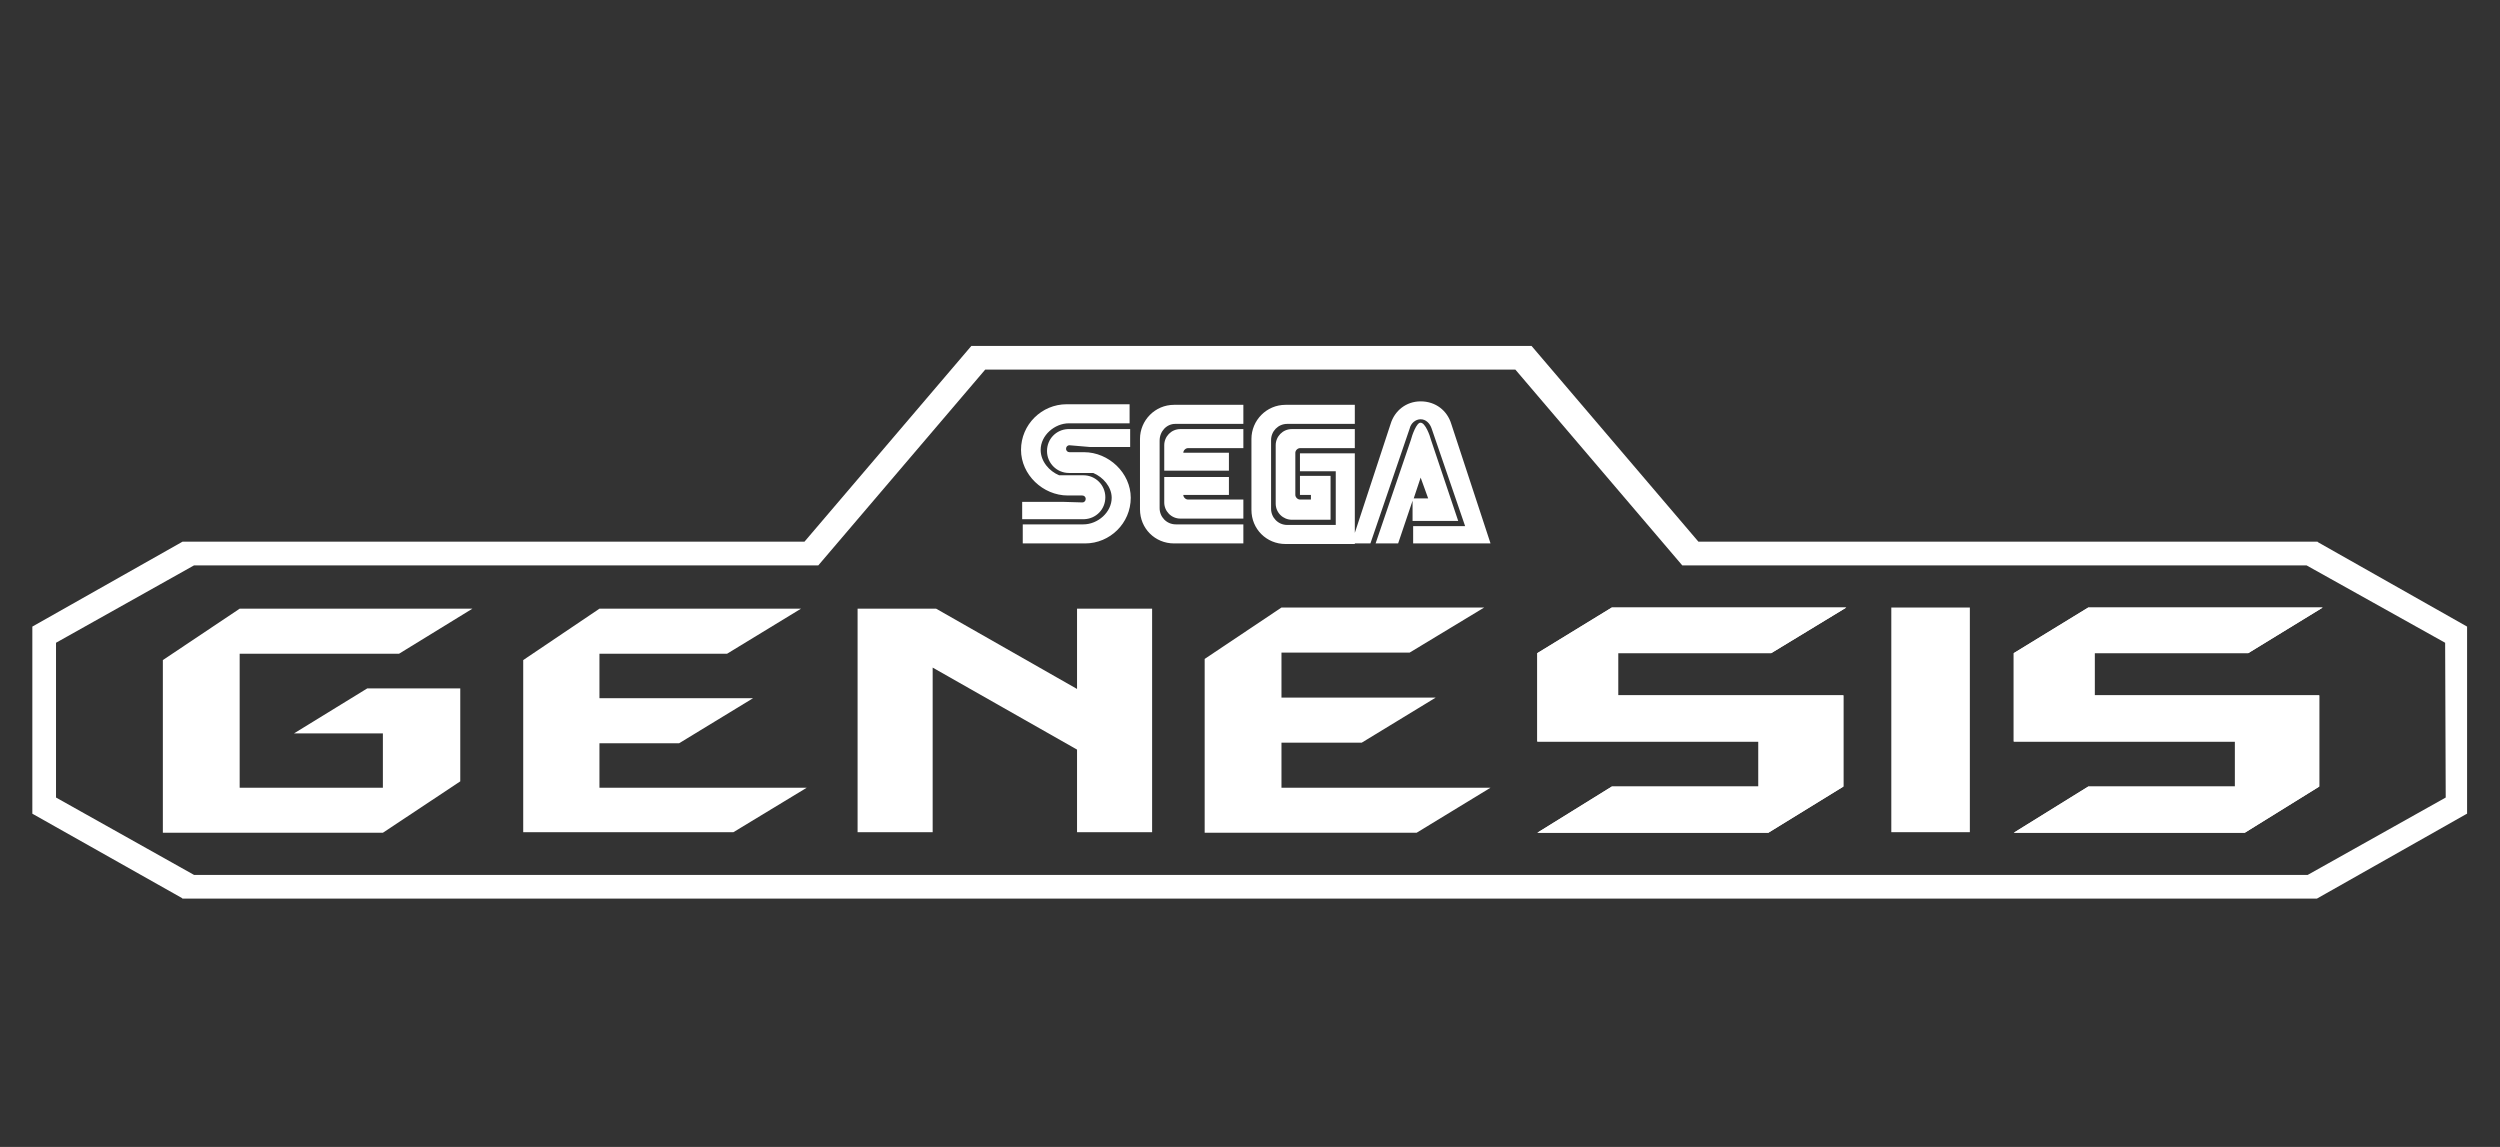 <?xml version="1.0" encoding="utf-8"?>
<!-- Generator: Adobe Illustrator 21.1.0, SVG Export Plug-In . SVG Version: 6.00 Build 0)  -->
<svg version="1.0" id="Capa_1" xmlns="http://www.w3.org/2000/svg" xmlns:xlink="http://www.w3.org/1999/xlink" x="0px" y="0px"
	 width="432.9px" height="198.6px" viewBox="0 0 432.9 198.6" enable-background="new 0 0 432.9 198.6" xml:space="preserve">
<rect x="0" y="0" width="432.9" height="198.6" fill="#333333" stroke="none"/>
<g>
	<path fill="#FFFFFF" d="M401.4,93.9l-0.1-0.1H294.1l-28.9-33.9h-97l-28.9,33.9H31.6l-26,14.7v32.4l25.9,14.6l0.1,0.1h369.6L427,141
		l0.2-0.1v-32.4L401.4,93.9z M423.5,138.1l-23.9,13.4h-366L9.7,138.1v-26.8l23.9-13.4h108.1L170.6,64h0.1h91.5h0.2l28.9,33.9h108.1
		l24,13.4L423.5,138.1L423.5,138.1z"/>
	<path id="path16" fill="#FFFFFF" d="M240.8,73.4L234,94.1h3.3l6.8-19.9c0.2-0.9,1-1.6,1.9-1.6s1.6,0.7,1.9,1.6l5.8,16.9h-9v3h13.4
		l-6.8-20.7c-0.7-2.3-2.7-3.9-5.3-3.9C243.5,69.5,241.5,71.1,240.8,73.4z M244.8,86.3l1.2-3.6l1.3,3.6H244.8z M244.3,76.2l-6.1,17.9
		h3.9l2.5-7.4v3.5h7.9l-4.7-14c-0.2-0.8-1-3-1.8-3C245.3,73.1,244.5,75.4,244.3,76.2L244.3,76.2z M222.9,73.4h11.7v-3.3h-12
		c-3.3,0-5.9,2.7-5.9,5.9v12.3c0,3.3,2.6,5.9,5.9,5.9h12V78.5h-9.5v3.1h6.2v9.3h-8.4c-1.6,0-2.8-1.3-2.8-2.8V76.2
		C220.1,74.7,221.3,73.4,222.9,73.4z M225.1,82.4v3.3h1.9v0.8h-1.9c-0.4,0-0.8-0.4-0.8-0.8v-7.3c0-0.4,0.4-0.8,0.8-0.8h9.5v-3.3
		h-10.9c-1.6,0-2.8,1.3-2.8,2.8v10.1c0,1.6,1.3,2.8,2.8,2.8h6.7v-7.6H225.1L225.1,82.4z M203.5,73.4h11.8v-3.3h-12
		c-3.3,0-5.9,2.7-5.9,5.9v12.2c0,3.3,2.6,5.9,5.9,5.9h12v-3.3h-11.7c-1.6,0-2.8-1.3-2.8-2.8V76.3C200.8,74.7,202,73.4,203.5,73.4
		L203.5,73.4z M212.8,81.5v-3.1h-7.9c0-0.4,0.4-0.8,0.8-0.8h9.6v-3.3h-10.9c-1.6,0-2.8,1.3-2.8,2.8v4.4H212.8L212.8,81.5z
		 M212.8,82.6v3.1h-7.9c0,0.4,0.4,0.8,0.8,0.8h9.6v3.3h-10.9c-1.6,0-2.8-1.3-2.8-2.8v-4.4H212.8L212.8,82.6z M184,86.9h-7v3h10.7
		h0.1c2-0.1,3.6-1.7,3.6-3.8s-1.7-3.8-3.8-3.8h-4.2c-1.7-0.7-3.2-2.4-3.2-4.4c0-2.5,2.4-4.6,4.9-4.6h10.5V70h-10.9
		c-4.3,0-7.9,3.5-7.9,7.9c0,4.3,3.8,7.9,8.1,7.9l0,0l0,0h2.5c0.3,0,0.6,0.2,0.6,0.6c0,0.3-0.2,0.6-0.6,0.6L184,86.9L184,86.9z
		 M188.7,77.4h7v-3.1H185h-0.1c-2,0.1-3.6,1.7-3.6,3.8c0,2.1,1.7,3.8,3.8,3.8h4.2c1.7,0.7,3.2,2.4,3.2,4.3c0,2.5-2.4,4.6-4.9,4.6
		h-10.5v3.3h10.8c4.3,0,7.9-3.5,7.9-7.9c0-4.3-3.8-7.9-8.1-7.9v0.1v-0.1h-2.5c-0.3,0-0.6-0.2-0.6-0.6c0-0.3,0.2-0.6,0.6-0.6
		L188.7,77.4L188.7,77.4z"/>
	<polygon id="polygon37" fill="#FFFFFF" points="199.5,105.4 199.5,144.1 186.5,144.1 186.5,129.8 161.5,115.6 161.5,144.1 
		148.5,144.1 148.5,105.4 162.1,105.4 186.5,119.3 186.5,105.4 	"/>
	<rect id="rect58" x="327.5" y="105.2" fill="#FFFFFF" width="13.6" height="38.9"/>
	<polygon id="polygon79" fill="#FFFFFF" points="244.1,113 221.9,113 221.9,120.8 248.6,120.8 235.8,128.6 221.9,128.6 221.9,136.4 
		258.1,136.4 245.3,144.2 208.6,144.2 208.6,114.1 221.9,105.2 257,105.2 	"/>
	<polygon id="polygon100" fill="#FFFFFF" points="125.9,113.2 103.8,113.2 103.8,120.9 130.4,120.9 117.6,128.7 103.8,128.7 
		103.8,136.4 139.7,136.4 127,144.1 90.6,144.1 90.6,114.3 103.8,105.4 138.7,105.4 	"/>
	<polygon id="polygon121" fill="#FFFFFF" points="28.2,114.3 41.5,105.4 81.8,105.4 69.1,113.2 41.5,113.2 41.5,136.4 66.3,136.4 
		66.3,127 50.9,127 63.6,119.2 79.7,119.2 79.7,135.3 66.3,144.2 28.2,144.2 	"/>
	<polygon fill="#FFFFFF" points="319.2,136.2 306.2,144.2 266.2,144.2 279.1,136.2 304.5,136.2 304.5,128.4 266.2,128.4 
		266.2,113.1 279.1,105.2 319.7,105.2 306.7,113.1 280.2,113.1 280.2,120.4 319.2,120.4 	"/>
	<polygon id="polygon142" fill="#FFFFFF" points="304.5,136.2 304.5,128.4 266.2,128.4 266.2,113.1 279.1,105.2 319.7,105.2 
		306.7,113.1 280.2,113.1 280.2,120.4 319.2,120.4 319.2,136.2 306.2,144.2 266.2,144.2 279.1,136.2 	"/>
	<polygon fill="#FFFFFF" points="401.6,136.2 388.7,144.2 348.7,144.2 361.6,136.2 387,136.2 387,128.4 348.7,128.4 348.7,113.1 
		361.6,105.2 402.2,105.2 389.3,113.1 362.7,113.1 362.7,120.4 401.6,120.4 	"/>
	<polygon id="polygon163" fill="#FFFFFF" points="387,136.2 387,128.4 348.7,128.4 348.7,113.1 361.6,105.2 402.2,105.2 
		389.3,113.1 362.7,113.1 362.7,120.4 401.6,120.4 401.6,136.2 388.7,144.2 348.7,144.2 361.6,136.2 	"/>
</g>
</svg>
